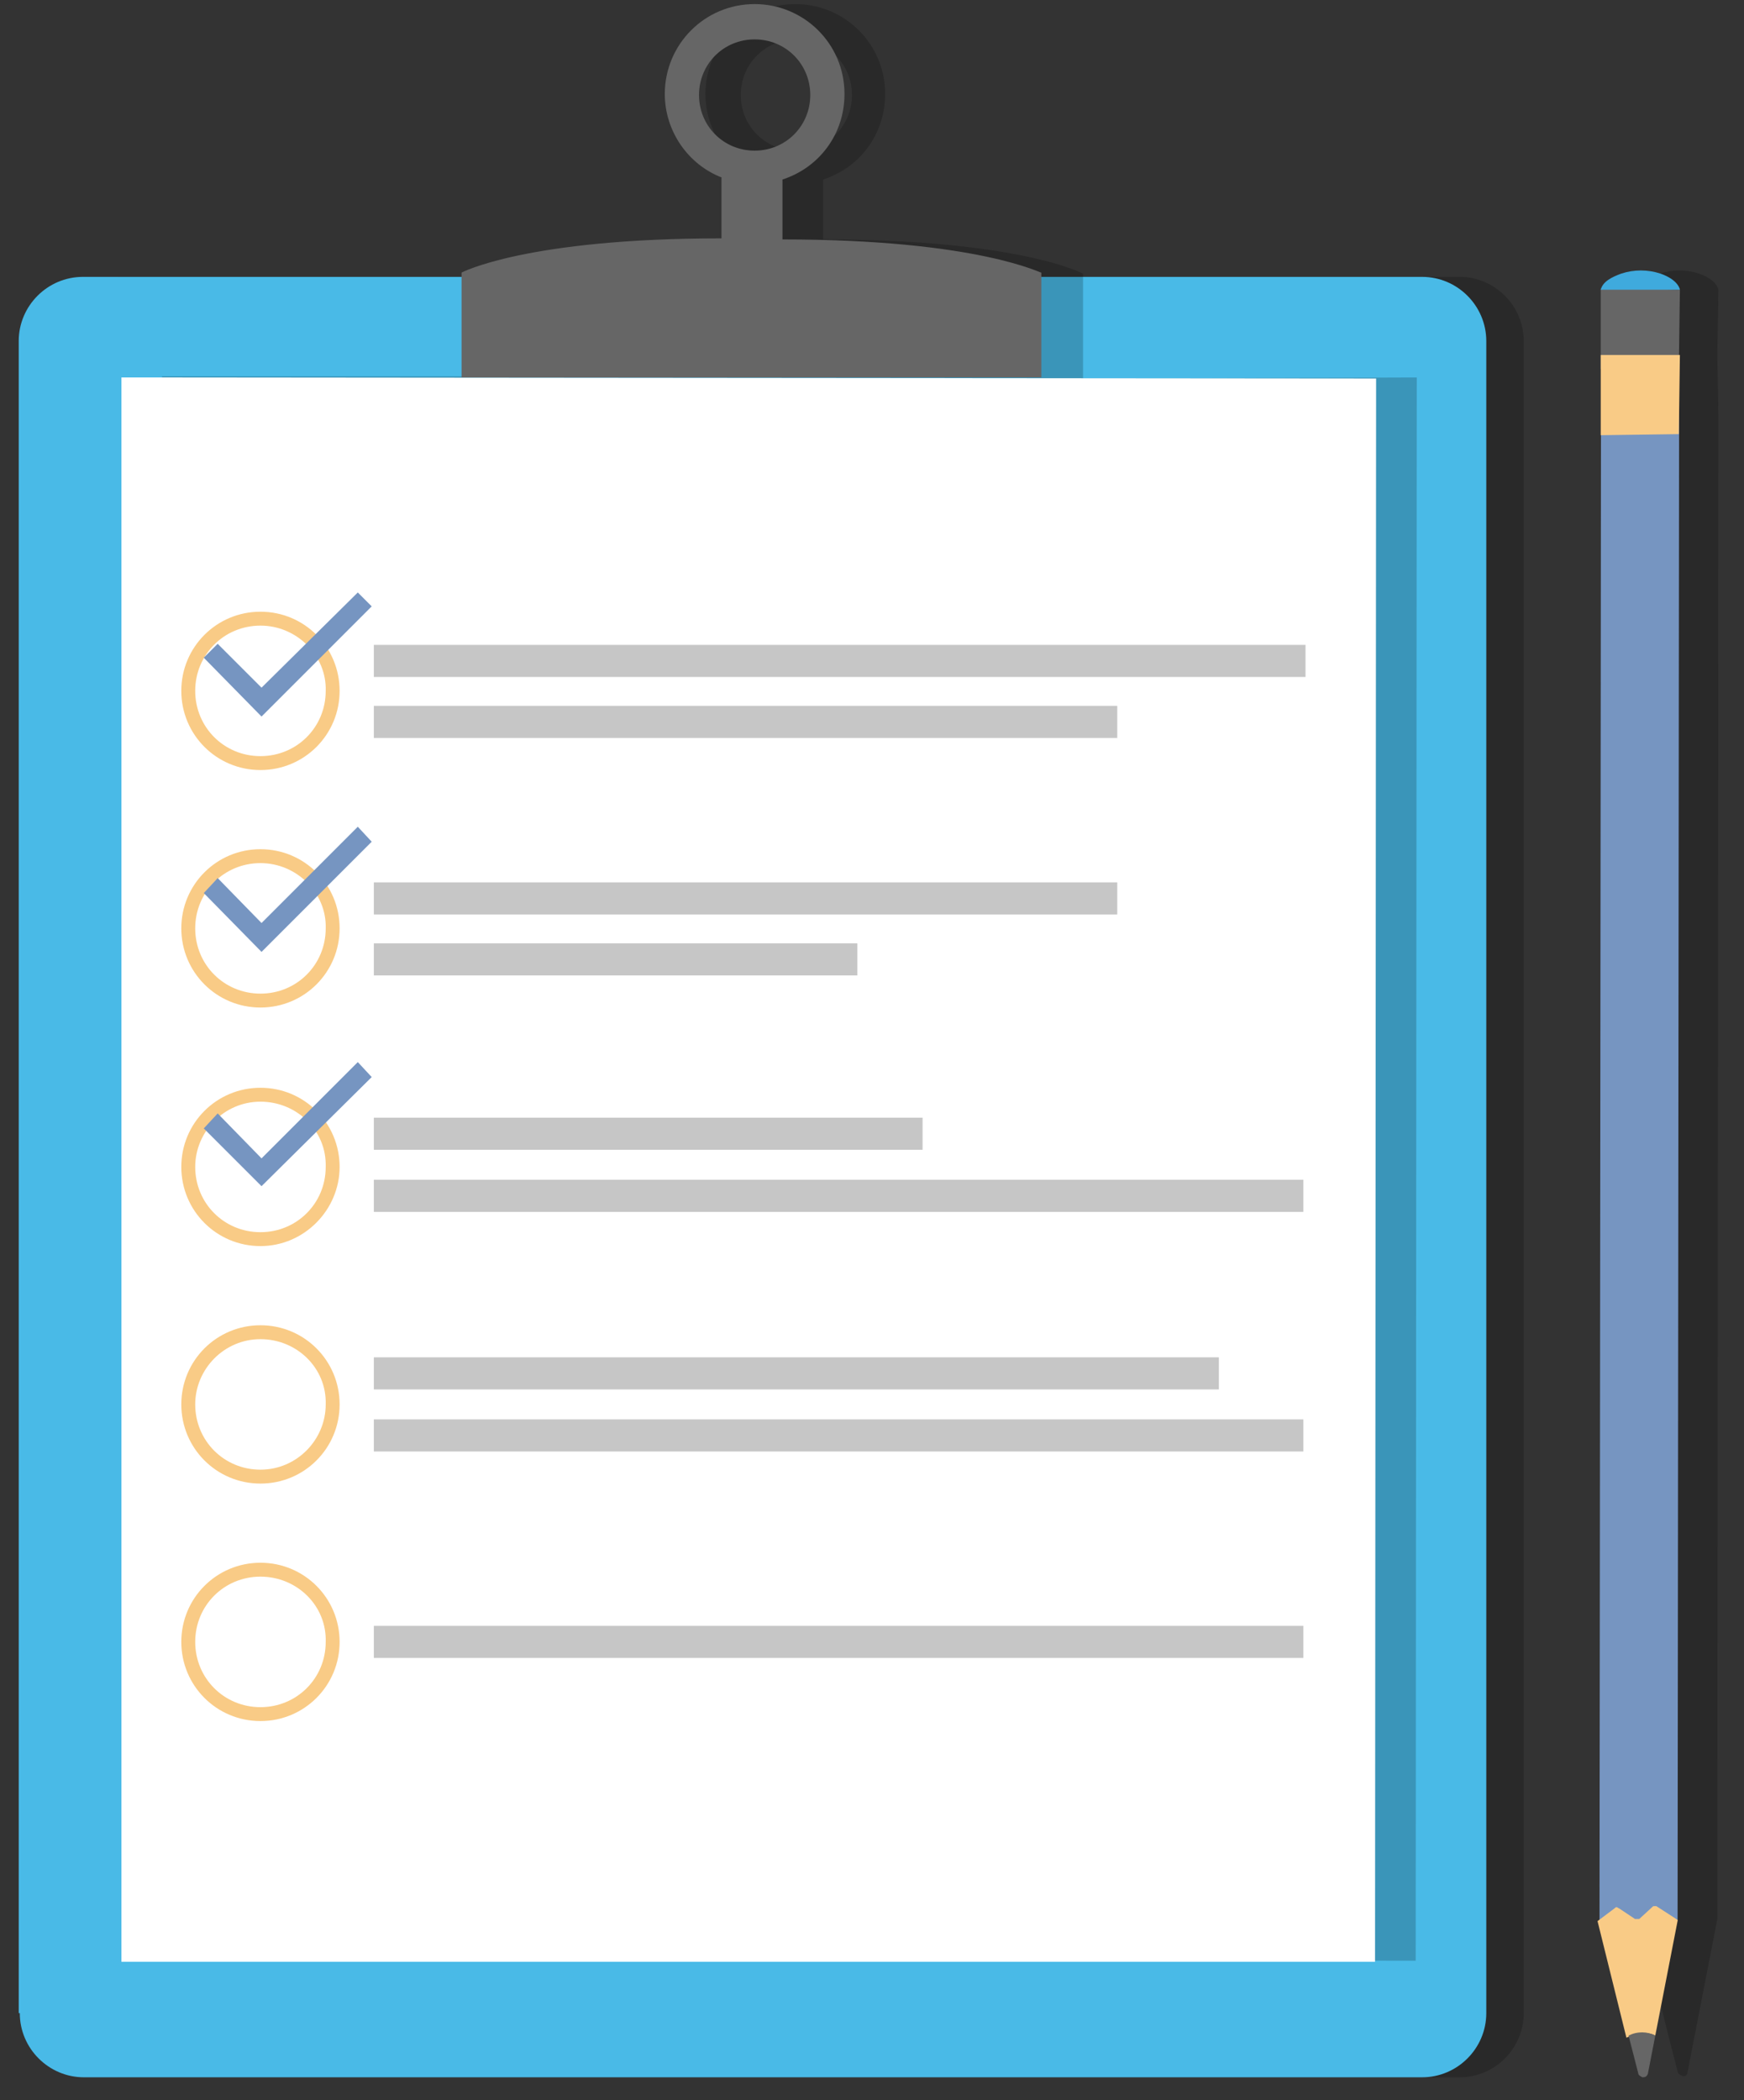 <?xml version="1.0" encoding="utf-8"?>
<svg id="master-artboard" viewBox="0 0 163.043 196.323" version="1.1" xmlns="http://www.w3.org/2000/svg" x="0px" y="0px" style="enable-background:new 0 0 336 235.2;" width="163.043px" height="196.323px"><rect x="0" y="0" width="163.043" height="196.323" fill="#333333" stroke="none"/><rect id="ee-background" x="0" y="0" width="163.043" height="196.323" style="fill: white; fill-opacity: 0; pointer-events: none;"/>


<path id="shadow_4_" class="st5" d="M263.1,49.1l0.1-6.1h0c0,0-0.1-0.9-1.8-1.5c-1.2-0.4-2.5-0.4-3.7,0c-0.8,0.2-1.6,0.7-1.8,1.4&#10;&#9;&#9;&#9;h0l0,6.1h0l0,7.5h0h0l-0.1,138.7h0l2.7,10.9l0.9,3.5c0,0.2,0.3,0.3,0.5,0.4c0,0,0,0,0,0h0c0,0,0,0,0,0c0,0,0,0,0,0h0&#10;&#9;&#9;&#9;c0.2,0,0.4-0.1,0.4-0.3l0.7-3.6l2.1-10.8h0l0.1-140.5L263.1,49.1L263.1,49.1z" style="opacity: 0.2;" transform="matrix(1, 0, 0, 1, -102.55, -15.918)"/><path d="M 184.1 119.9 H 327.6 V 127.2 H 184.1 V 119.9 Z" transform="matrix(-0.001, 1, -1, -0.001, 277.062, -148.008)" class="st8" style="fill: rgb(118, 149, 193);"/><path d="M 252.2 42.9 L 252.2 50.4 L 252.2 50.4 L 252.2 50.4 L 259.5 50.4 L 259.6 43 Z" class="st6" style="fill: rgb(102, 102, 102);" transform="matrix(1, 0, 0, 1, -102.55, -15.918)"/><path d="M 252.2 49.1 L 252.2 56.6 L 252.2 56.6 L 252.2 56.6 L 259.5 56.5 L 259.6 49.1 Z" class="st4" style="fill: rgb(249, 203, 134);" transform="matrix(1, 0, 0, 1, -102.55, -15.918)"/><path class="st10" d="M252.2,43l7.4,0c0,0-0.1-0.9-1.8-1.5c-1.2-0.4-2.5-0.4-3.7,0C253.3,41.8,252.4,42.2,252.2,43" style="fill: rgb(63, 170, 221);" transform="matrix(1, 0, 0, 1, -102.55, -15.918)"/><path class="st4" d="M257.3,206.2l2.1-10.8l-0.3-0.2c0,0,0,0,0,0l-1.7-1.1c0,0-0.1,0-0.2,0c-0.1,0-0.1,0-0.2,0.1l-1.2,1.1&#10;&#9;&#9;&#9;&#9;&#9;c-0.1,0-0.3,0-0.4,0l-1.5-1c-0.1,0-0.1-0.1-0.2-0.1c-0.1,0-0.1,0-0.2,0.1l-1.6,1.2l2.7,10.9c0.4-0.2,0.8-0.3,1.3-0.3&#10;&#9;&#9;&#9;&#9;&#9;C256.5,205.9,256.9,206,257.3,206.2z" style="fill: rgb(249, 203, 134);" transform="matrix(1, 0, 0, 1, -102.55, -15.918)"/><path class="st6" d="M256.1,210.1C256.1,210.1,256.1,210.1,256.1,210.1L256.1,210.1C256.2,210.1,256.2,210.1,256.1,210.1&#10;&#9;&#9;&#9;&#9;&#9;C256.2,210.1,256.2,210.1,256.1,210.1L256.1,210.1c0.3,0,0.4-0.1,0.5-0.3l0.7-3.6c-0.4-0.2-0.8-0.3-1.2-0.3&#10;&#9;&#9;&#9;&#9;&#9;c-0.5,0-0.9,0.1-1.3,0.3l0.9,3.5C255.7,209.9,255.9,210,256.1,210.1z" style="fill: rgb(102, 102, 102);" transform="matrix(1, 0, 0, 1, -102.55, -15.918)"/>
<g id="documents" transform="matrix(1, 0, 0, 1, -102.55, -15.918)">
		<path id="shadow_6_" class="st5" d="M107.9,204.1c0,3.3,2.7,6,6,6H239c3.3,0,6-2.7,6-6V47.8c0-3.3-2.7-6-6-6H113.9&#10;&#9;&#9;&#9;c-3.3,0-6,2.7-6,6V204.1z" style="opacity: 0.2;"/>
		<path class="st3" d="M104.4,204.1c0,3.3,2.7,6,6,6h125.1c3.3,0,6-2.7,6-6V47.8c0-3.3-2.7-6-6-6H110.3c-3.3,0-6,2.7-6,6V204.1z" style="fill: rgb(73, 186, 231);"/>
		<path id="shadow_7_" class="st5" d="M203.8,51.3v-9.8c0,0-5.9-3.2-24.3-3.2c0-3.1,0-4.9,0-5.6c3.4-1.1,5.8-4.2,5.8-8&#10;&#9;&#9;&#9;c0-4.7-3.8-8.4-8.4-8.4c-4.6,0-8.4,3.8-8.4,8.4c0,3.5,2.2,6.6,5.3,7.8c0,0.6,0,2.4,0,5.7c-18.3,0-24.3,3.2-24.3,3.2v9.7l-31.8,0&#10;&#9;&#9;&#9;v148l117.2,0.1l0.1-148L203.8,51.3z M171.8,24.8c0-2.9,2.3-5.2,5.2-5.2c2.9,0,5.2,2.3,5.2,5.2c0,2.9-2.3,5.2-5.2,5.2&#10;&#9;&#9;&#9;C174.1,30,171.8,27.7,171.8,24.8z" style="opacity: 0.2;"/>
		<path d="M 113.9 199.3 L 231.1 199.3 L 231.2 51.3 L 113.9 51.2 Z" id="paper" class="st2" style="fill: rgb(255, 255, 255);"/>
		<path id="clip" class="st6" d="M175.7,38.3c0-3.1,0-4.9,0-5.6c3.4-1.1,5.8-4.2,5.8-8c0-4.7-3.8-8.4-8.4-8.4&#10;&#9;&#9;&#9;c-4.7,0-8.4,3.8-8.4,8.4c0,3.5,2.2,6.6,5.3,7.8c0,0.6,0,2.4,0,5.7c-18.3,0-24.3,3.2-24.3,3.2v9.8h25h4.2h25v-9.8&#10;&#9;&#9;&#9;C199.9,41.5,194,38.3,175.7,38.3z M173.1,30c-2.9,0-5.2-2.3-5.2-5.2c0-2.9,2.3-5.2,5.2-5.2c2.9,0,5.2,2.3,5.2,5.2&#10;&#9;&#9;&#9;C178.3,27.7,176,30,173.1,30z" style="fill: rgb(102, 102, 102);"/>
		<g id="texts">
			<g>
				<g>
					<path d="M 137.5 126.2 H 224.4 V 129.2 H 137.5 V 126.2 Z" class="st7" style="fill: rgb(198, 198, 198);"/>
				</g>
				<g>
					<path d="M 137.5 120.4 H 188.8 V 123.4 H 137.5 V 120.4 Z" class="st7" style="fill: rgb(198, 198, 198);"/>
				</g>
			</g>
			<g>
				<g>
					<path d="M 137.5 104.1 H 182.7 V 107.1 H 137.5 V 104.1 Z" class="st7" style="fill: rgb(198, 198, 198);"/>
				</g>
				<g>
					<path d="M 137.5 98.4 H 207 V 101.4 H 137.5 V 98.4 Z" class="st7" style="fill: rgb(198, 198, 198);"/>
				</g>
			</g>
			<g>
				<g>
					<path d="M 137.5 81.9 H 207 V 84.9 H 137.5 V 81.9 Z" class="st7" style="fill: rgb(198, 198, 198);"/>
				</g>
				<g>
					<path d="M 137.5 76.2 H 224.6 V 79.2 H 137.5 V 76.2 Z" class="st7" style="fill: rgb(198, 198, 198);"/>
				</g>
			</g>
			<g>
				<g>
					<path d="M 137.5 148.6 H 224.4 V 151.6 H 137.5 V 148.6 Z" class="st7" style="fill: rgb(198, 198, 198);"/>
				</g>
				<g>
					<path d="M 137.5 167.9 H 224.4 V 170.9 H 137.5 V 167.9 Z" class="st7" style="fill: rgb(198, 198, 198);"/>
				</g>
				<g>
					<path d="M 137.5 142.8 H 216.5 V 145.8 H 137.5 V 142.8 Z" class="st7" style="fill: rgb(198, 198, 198);"/>
				</g>
			</g>
		</g>
		<g id="circles">
			<g>
				<path class="st4" d="M126.9,87.9c-4.1,0-7.4-3.3-7.4-7.4c0-4.1,3.3-7.4,7.4-7.4c4.1,0,7.4,3.3,7.4,7.4&#10;&#9;&#9;&#9;&#9;&#9;C134.3,84.6,131,87.9,126.9,87.9z M126.9,74.4c-3.4,0-6.1,2.7-6.1,6.1c0,3.4,2.7,6.1,6.1,6.1c3.4,0,6.1-2.7,6.1-6.1&#10;&#9;&#9;&#9;&#9;&#9;C133.1,77.2,130.3,74.4,126.9,74.4z" style="fill: rgb(249, 203, 134);"/>
			</g>
			<g>
				<path class="st4" d="M126.9,110.1c-4.1,0-7.4-3.3-7.4-7.4s3.3-7.4,7.4-7.4c4.1,0,7.4,3.3,7.4,7.4S131,110.1,126.9,110.1z&#10;&#9;&#9;&#9;&#9;&#9; M126.9,96.6c-3.4,0-6.1,2.7-6.1,6.1c0,3.4,2.7,6.1,6.1,6.1c3.4,0,6.1-2.7,6.1-6.1C133.1,99.4,130.3,96.6,126.9,96.6z" style="fill: rgb(249, 203, 134);"/>
			</g>
			<g>
				<path class="st4" d="M126.9,132.4c-4.1,0-7.4-3.3-7.4-7.4c0-4.1,3.3-7.4,7.4-7.4c4.1,0,7.4,3.3,7.4,7.4&#10;&#9;&#9;&#9;&#9;&#9;C134.3,129,131,132.4,126.9,132.4z M126.9,118.9c-3.4,0-6.1,2.8-6.1,6.1c0,3.4,2.7,6.1,6.1,6.1c3.4,0,6.1-2.7,6.1-6.1&#10;&#9;&#9;&#9;&#9;&#9;C133.1,121.6,130.3,118.9,126.9,118.9z" style="fill: rgb(249, 203, 134);"/>
			</g>
			<g>
				<path class="st4" d="M126.9,154.6c-4.1,0-7.4-3.3-7.4-7.4c0-4.1,3.3-7.4,7.4-7.4c4.1,0,7.4,3.3,7.4,7.4&#10;&#9;&#9;&#9;&#9;&#9;C134.3,151.3,131,154.6,126.9,154.6z M126.9,141.1c-3.4,0-6.1,2.8-6.1,6.1c0,3.4,2.7,6.1,6.1,6.1c3.4,0,6.1-2.8,6.1-6.1&#10;&#9;&#9;&#9;&#9;&#9;C133.1,143.8,130.3,141.1,126.9,141.1z" style="fill: rgb(249, 203, 134);"/>
			</g>
			<g>
				<path class="st4" d="M126.9,176.8c-4.1,0-7.4-3.3-7.4-7.4c0-4.1,3.3-7.4,7.4-7.4c4.1,0,7.4,3.3,7.4,7.4&#10;&#9;&#9;&#9;&#9;&#9;C134.3,173.5,131,176.8,126.9,176.8z M126.9,163.3c-3.4,0-6.1,2.7-6.1,6.1c0,3.4,2.7,6.1,6.1,6.1c3.4,0,6.1-2.7,6.1-6.1&#10;&#9;&#9;&#9;&#9;&#9;C133.1,166,130.3,163.3,126.9,163.3z" style="fill: rgb(249, 203, 134);"/>
			</g>
		</g>
		<g id="check_mark_6_">
			<path d="M 127 82.9 L 121.6 77.4 L 122.9 76.1 L 127 80.2 L 136 71.3 L 137.3 72.6 Z" class="st8" style="fill: rgb(118, 149, 193);"/>
		</g>
		<g id="check_mark_2_">
			<path d="M 127 104.9 L 121.6 99.4 L 122.9 98 L 127 102.2 L 136 93.2 L 137.3 94.6 Z" class="st8" style="fill: rgb(118, 149, 193);"/>
		</g>
		<g id="check_mark_1_">
			<path d="M 127 126.8 L 121.6 121.4 L 122.9 120 L 127 124.2 L 136 115.2 L 137.3 116.6 Z" class="st8" style="fill: rgb(118, 149, 193);"/>
		</g>
	</g></svg>